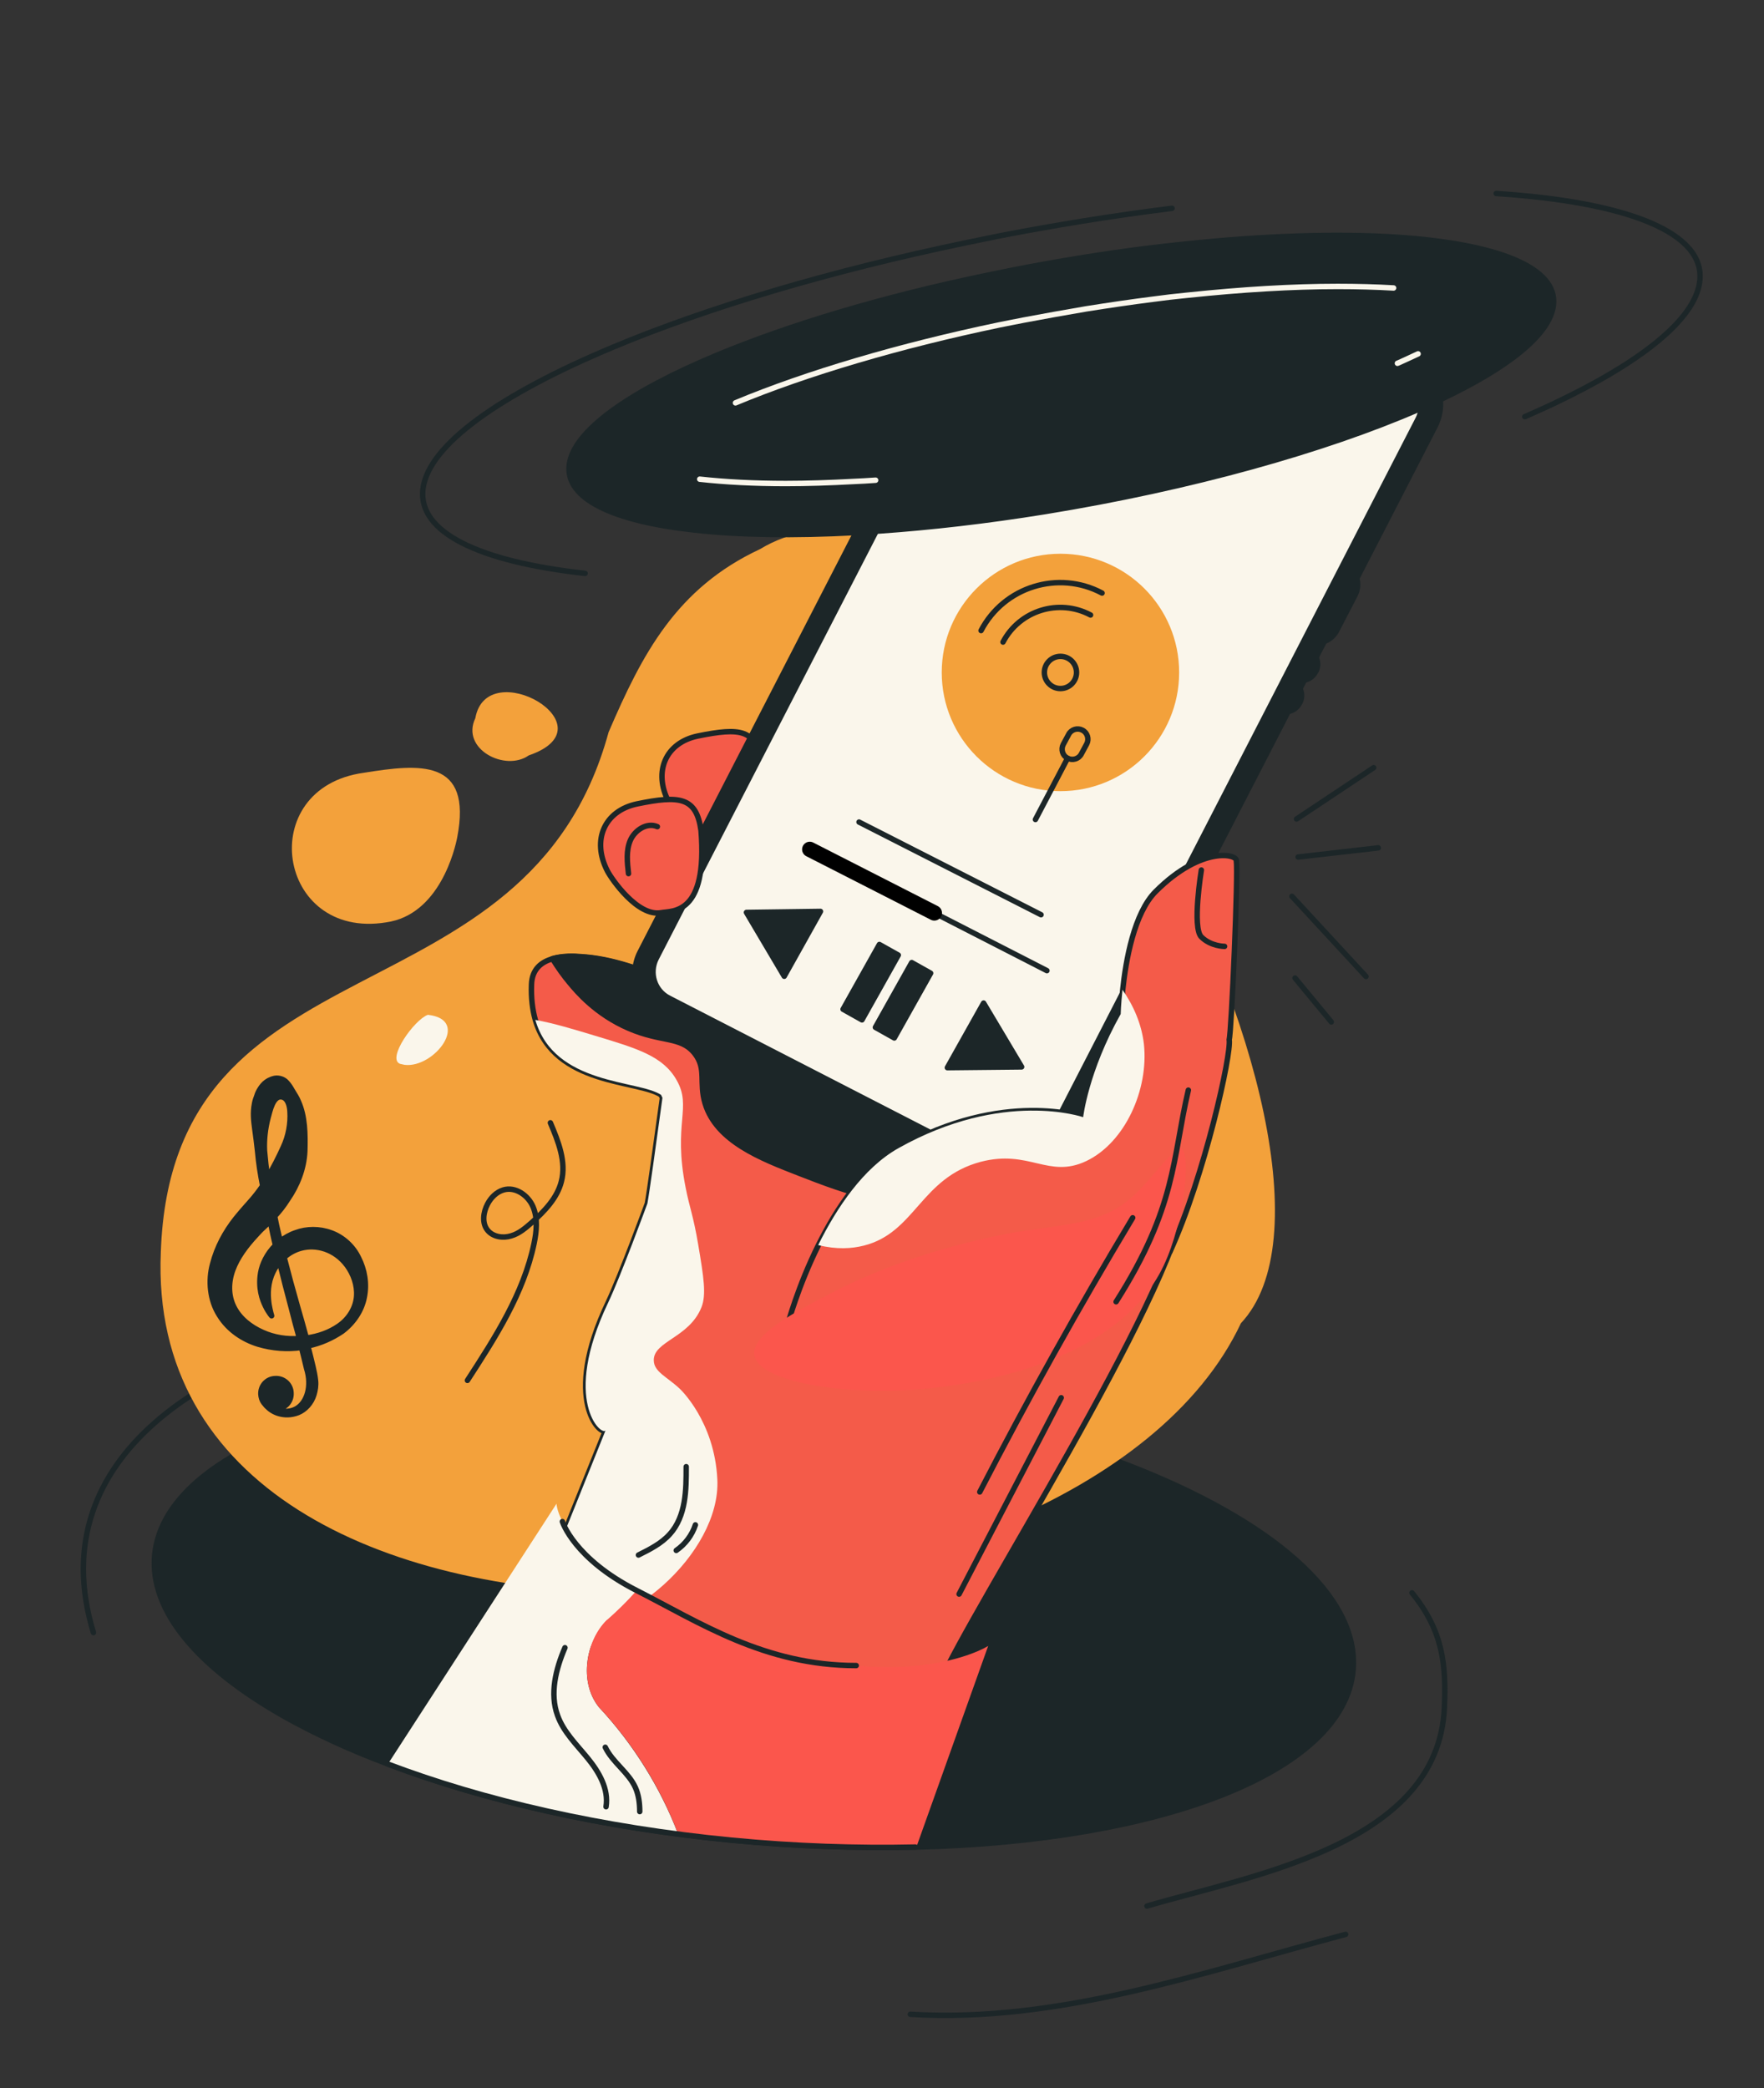 <?xml version="1.0" encoding="utf-8"?>
<!-- Generator: Adobe Illustrator 24.0.3, SVG Export Plug-In . SVG Version: 6.00 Build 0)  -->
<svg version="1.1" id="Layer_1" xmlns="http://www.w3.org/2000/svg" xmlns:xlink="http://www.w3.org/1999/xlink" x="0px" y="0px"
	 viewBox="0 0 691 818" style="enable-background:new 0 0 691 818;" xml:space="preserve">
<rect x="0" y="0" width="691" height="818" fill="#333333" stroke="none"/>
<style type="text/css">
	
		.st0{fill-rule:evenodd;clip-rule:evenodd;fill:#1C2628;stroke:#1C2628;stroke-width:2.13;stroke-linecap:round;stroke-linejoin:round;}
	.st1{fill:none;stroke:#1C2628;stroke-width:2.13;stroke-linecap:round;stroke-linejoin:round;}
	.st2{fill-rule:evenodd;clip-rule:evenodd;fill:#F3A13B;}
	.st3{fill-rule:evenodd;clip-rule:evenodd;fill:#FAF6EB;}
	
		.st4{fill-rule:evenodd;clip-rule:evenodd;fill:#F45B49;stroke:#1C2628;stroke-width:2.13;stroke-linecap:round;stroke-linejoin:round;}
	.st5{fill-rule:evenodd;clip-rule:evenodd;fill:#FB564C;}
	.st6{fill-rule:evenodd;clip-rule:evenodd;fill:#F7AA9A;}
	.st7{fill:#1C2628;stroke:#1C2628;stroke-width:2.13;stroke-linecap:round;stroke-linejoin:round;}
	.st8{fill:none;stroke:#FAF6EB;stroke-width:2.13;stroke-linecap:round;stroke-linejoin:round;}
	.st9{fill:#F3A13B;}
	.st10{fill:none;stroke:#000000;stroke-width:6;stroke-linecap:round;stroke-linejoin:round;}
	.st11{fill:#1C2628;stroke:#1C2628;stroke-width:2.13;stroke-linecap:round;stroke-linejoin:round;stroke-miterlimit:4;}
</style>
<g>
	<path class="st0" d="M530,654.6c-3.9,39.6-75.5,66.6-171,68.9c-0.1,0-0.3,0-0.4,0c-22.8,0.5-47-0.3-72-2.7
		c-50.8-4.9-97.2-15.6-134.6-29.8c-15.2-5.7-28.8-12-40.7-18.7c-33.6-19-52.8-41.2-50.7-63.3c4.4-45.1,96.6-73.8,212-68.4
		c10.3,0.5,20.8,1.2,31.4,2.3c51.8,5,99.1,16.1,136.8,30.6C497.5,595.2,532.9,625,530,654.6z"/>
	<path class="st1" d="M553.1,623.9c12.2,15,13.4,28.1,12.7,44.9c-2.3,54-75.6,65.7-116.5,77.8"/>
	<path class="st1" d="M145,520.5c-59,9.9-129.9,48.6-108.4,119"/>
	<path class="st1" d="M406.9,669.7c3.1-4.3,2.6-1.5-1-0.7c-12.9,2.9-25.8,6.3-38.6,9.7c-16.2,4.3-30,14.8-44.9,22.4"/>
	<g>
		<path class="st2" d="M486.1,518.3c59.4-63.3-93.6-360.4-188.4-303.2c-32.8,15.3-46.2,41.2-59.3,71.7
			C206.6,403.5,67.2,364.5,63,490.5C55.1,674.4,422.5,653.6,486.1,518.3z"/>
		<path class="st2" d="M142.5,302.7c21.8-3.5,42.6-5.7,36.6,25.3c-0.8,4.2-6.8,30.4-27.9,33.3C108.4,368.2,99.5,308.6,142.5,302.7z"
			/>
		<path class="st2" d="M207.1,295.9c-9.2,6.5-26.7-2.5-20.9-14.6C190.7,256,240.3,284.5,207.1,295.9z"/>
		<path class="st1" d="M215.6,439.8c3.1,7.3,6.3,15.3,4.3,23c-1.6,6.4-6.5,11.5-11.4,15.9c-2.5,2.2-5.1,4.5-8.3,5.4
			c-3.2,1-7.1,0.4-9.2-2.2c-2.3-2.8-1.7-7.1,0-10.3c1.3-2.5,3.5-4.7,6.2-5.5c4.7-1.4,9.7,2.1,11.6,6.6c1.9,4.5,1.4,9.6,0.4,14.4
			c-4.1,19.6-15.2,36.8-26.1,53.6"/>
		<path class="st3" d="M158.5,417.1c11.6,1.4,26.2-17.7,9.1-19.6c-5.3,1.9-16.2,17.2-10.9,19.2"/>
	</g>
	<g>
		<path class="st4" d="M273.3,288.3c-12.5,2.6-17.5,13.9-11.4,25.7c1.7,3.3,11.7,17.7,20.7,16.1c4.3-0.8,18,1.1,15.3-31.6
			C296.2,285.7,290,284.9,273.3,288.3z"/>
		<path class="st4" d="M462.7,477.7c-15.1,50.6-91.1,167-96.5,186.3l-0.8-3.3c-17.1,6-115.2,6.9-147.3-24c-3.2-3.1-5.7-6.4-7.5-10.2
			l26.6-66.2c-1.6,2.3-17.3-11.6,1-50c5-10.5,15.4-38.9,15.4-38.9c0.8-4.3,3.1-21,5.9-41.4c-0.4-0.7-0.5-1.1-0.5-1.1
			c-8.8-6-41.8-3.6-49.3-29.4c-1.1-3.9-1.7-8.5-1.5-13.9c0.2-6,3.9-8.8,8.1-10c4.1-1.2,8.7-1,11-0.8c12.4,0.7,24.5,5.3,36,10.1
			c0.8,0.3,1.5,0.7,2.3,1c3.9-28.1,7.6-52.5,8.8-53.8c2-2.2,3.9-4.4,5.8-6.5c6-6.6,12.1-11.6,22.4-7.8c6.7,2.4,13.2,5,19.4,8
			c13.1,6.3,25,14.3,34.5,26.2c9.4,11.7,17.9,24.3,24.3,37.8c5.8,12.2,9.6,25.5,12,38.7c1.7,9,2.9,18.4,2.3,27.6
			c-0.1,2.3-0.4,4.5-0.8,6.8c-1.8,10.1-4.3,20-7.1,29.8L462.7,477.7z"/>
		<path class="st3" d="M218.1,636.7c-3.2-3.1-5.7-6.4-7.5-10.2l26.6-66.2c-1.6,2.3-17.3-11.6,1-50c5-10.5,15.4-38.9,15.4-38.9
			c0.8-4.3,3.1-21,5.9-41.4c-0.4-0.7-0.5-1.1-0.5-1.1c-8.8-6-41.8-3.6-49.3-29.4c7.3,1.3,15.1,3.7,23.4,6.2c16.6,5,26.6,8,31.9,17.3
			c6.2,10.8-1.5,16.8,3.6,42.3c1.5,7.7,3,10.9,4.9,22.2c2.2,13,3.2,19.6,1.3,24.5c-4.8,12.1-18.9,13.3-18.7,20.9
			c0.1,4.5,5.1,6.3,10.2,11.1c0,0,13.6,12.6,14.7,35.5C282.4,608.4,244.2,641.8,218.1,636.7z"/>
		<path class="st0" d="M395.2,456.2c-6.5,5.5-13.6,9.8-21.3,12.2c-20.9,6.6-42.5-1.7-61-8.9c-14.6-5.7-32.2-12.4-36.7-27.3
			c-2.5-8.3,0.7-13.5-4.1-19.6c-5.5-6.8-12.8-4.2-25.8-9.8c-12.8-5.5-20.3-14.4-23.1-17.8c-2.2-2.6-4.6-5.9-6.8-9.5
			c4.1-1.2,8.7-1,11-0.8c12.4,0.7,24.5,5.3,36,10.1c0.8,0.3,1.5,0.7,2.3,1c3.9-28.1,7.6-52.5,8.8-53.8c2-2.2,3.9-4.4,5.8-6.5
			c13.4-0.9,27.7-0.8,41.9,0.2c13.1,6.3,25,14.3,34.5,26.2c9.4,11.7,17.9,24.3,24.3,37.8c5.8,12.2,9.6,25.5,12,38.7
			C394.6,437.6,395.9,447,395.2,456.2z"/>
		<path class="st3" d="M237.6,634.7c4.1-3.7,8.1-7.6,11.8-11.7c-31.1-18.8-31.4-34-31.4-34l-66,101.9
			c32.2,12.2,71.1,21.8,113.6,27.4c-6.9-18-17.5-35.1-31-49.6C226.6,658.7,229.6,642.7,237.6,634.7z"/>
		<path class="st5" d="M278.9,637.6c-12.1-5-21.7-9.9-29.5-14.6c-3.6,4.1-7.6,8-11.8,11.7c-8,8-11,24-3,34
			c13.6,14.5,24.2,31.6,31,49.6c6.9,0.9,13.9,1.7,21,2.4c24.9,2.4,49.1,3.3,72,2.7c0.1,0,0.3,0,0.4,0l28.1-78.7
			C387.1,644.8,351,667.4,278.9,637.6z"/>
		<path class="st6" d="M400.4,422c2.8-7.5-1.2-19.3-3.4-26.8c-12.3-41.2-47.1-61.9-82-82.1c-12.1-7-18.9-8.2-29.8,11.6
			c-5.8,10.5-9.6,36.3-1.7,43.5c23.5,21.1,52.6,37.7,68.6,64.3c2.4,4,14.6,40,14.6,40s7.8-9.1,17.4-17.4c8-7,10.3-7.5,11.5-9.2
			L400.4,422z"/>
		<g>
			<g>
				<path class="st7" d="M507.3,265.8c-2.9-1.5-4.1-5-2.6-8l0.2-0.3c1.5-2.9,5-4.1,8-2.6c2.9,1.5,4.1,5,2.6,8l-0.2,0.3
					C513.7,266.2,510.2,267.3,507.3,265.8z M511.7,257.3c-1.6-0.8-3.5-0.2-4.4,1.4l-0.2,0.3c-0.8,1.6-0.2,3.5,1.4,4.4
					c1.6,0.8,3.5,0.2,4.4-1.4l0.2-0.3C513.9,260,513.3,258.1,511.7,257.3z"/>
			</g>
			<g>
				<path class="st7" d="M501,278.1c-2.9-1.5-4.1-5-2.6-8l0.2-0.3c1.5-2.9,5-4.1,8-2.6s4.1,5,2.6,8l-0.2,0.3
					C507.4,278.5,503.9,279.6,501,278.1z M505.3,269.6c-1.6-0.8-3.5-0.2-4.4,1.4l-0.2,0.3c-0.8,1.6-0.2,3.5,1.4,4.4s3.5,0.2,4.4-1.4
					l0.2-0.3C507.6,272.3,507,270.4,505.3,269.6z"/>
			</g>
			<g>
				<path class="st7" d="M511.9,250.8c-4.3-2.2-5.9-7.5-3.8-11.7l7.3-14.1c2.2-4.3,7.4-5.9,11.7-3.8c4.3,2.2,5.9,7.5,3.8,11.7l0,0
					l-7.3,14.1C521.4,251.3,516.1,253,511.9,250.8z M525.9,223.6c-3-1.5-6.6-0.4-8.1,2.6l-7.3,14.1c-1.5,3-0.4,6.6,2.6,8.1
					c3,1.5,6.6,0.4,8.1-2.6l7.3-14.1C530,228.7,528.9,225.1,525.9,223.6z"/>
			</g>
			<path class="st0" d="M562.2,166.9L413,456.6c-4.5,8.8-15.3,12.2-24.1,7.7l-130.5-67.2c-8.8-4.5-12.2-15.3-7.7-24.1l84.6-164.4
				c3-0.2,6-0.4,9.1-0.6L258,375.9c-2.6,5.1-0.6,11.4,4.5,14.1L392,456.6c1.5,0.8,3.1,1.2,4.8,1.2c3.9,0,7.5-2.2,9.3-5.7
				l148.6-288.6c0.5-1,0.8-2,1-3c0.1,0,0.2-0.1,0.3-0.1c2.8-1.2,5.5-2.5,8.2-3.7C564.5,160,563.9,163.6,562.2,166.9z"/>
			<path class="st3" d="M555.6,160.5c-0.2,1-0.5,2-1,3L406.1,452.1c-1.8,3.5-5.4,5.7-9.3,5.7c-1.7,0-3.3-0.4-4.8-1.2L262.5,390
				c-5.1-2.6-7.1-8.9-4.5-14.1l86.4-167.8c20.1-1.4,42-3.9,64.9-7.6C466.7,191.1,519,176.4,555.6,160.5z"/>
			<path class="st0" d="M472.7,102.4c0,0-2.8,5.5-3,10.1c0,0.3,0,0.5,0,0.8c0.1,4.2,2.7,7.9,6.4,9.8l9.6,4.9
				c2.7,1.4,5.8,1.7,8.6,0.8c1.2-0.4,2.4-0.9,3.5-1.6c3.9-2.6,6.5-8,6.5-8L472.7,102.4z"/>
		</g>
		<path class="st4" d="M481.5,407.2c1,5.4-9.6,53.4-23.2,83.1l-149.7,28.4c0,0,3.9-14.7,12-31c7.2-14.5,17.6-30.2,31.5-38
			c41-23,72.3-12.1,72.3-12.1s2-17.8,14.7-40.4c0,0,0.1-3.8,0.7-9.5c1.2-11.4,4.4-30,12.9-38.5c18.2-18.2,32.6-14.6,31.6-11.8
			C485.1,341.2,482.4,404.5,481.5,407.2z"/>
		<path class="st4" d="M249.5,314.9c-12.7,2.7-17.8,14.1-11.6,26.2c1.7,3.3,11.9,18.1,21.1,16.4c4.3-0.8,18.3,1.1,15.6-32.2
			C272.8,312.3,266.4,311.4,249.5,314.9z"/>
	</g>
	<path class="st1" d="M358.6,723.5c-22.8,0.5-47-0.3-72-2.7c-50.8-4.9-97.2-15.6-134.6-29.8"/>
	<path class="st1" d="M220.3,596c0,0,4.5,14.5,29.1,27s50.1,29.4,86,29.4"/>
	<path class="st1" d="M470.6,340.8c0,0-3.7,22.6,0,26.2c3.7,3.7,9.1,3.7,9.1,3.7"/>
	<path class="st3" d="M425.5,454.8c-14.8,7-22.3-4.7-41.4,0.3c-23.5,6.3-25.5,27.7-45.7,32.8c-4.7,1.2-10.6,1.6-17.9-0.2
		c7.2-14.5,17.6-30.2,31.5-38c41-23,72.3-12.1,72.3-12.1s2-17.8,14.7-40.4c0,0,0.1-3.8,0.7-9.5c4.4,6.3,7.5,13.5,8.4,21.3
		C450,426.7,440.8,447.5,425.5,454.8z"/>
	<path class="st5" d="M295.5,530.8c-1.3-8,16.2-17.1,30.9-24.7c32.5-16.8,67.6-22.8,72.4-23.6c19.9-3.2,33.1-3,45.3-14.2
		c7.4-6.7,15.9-19.4,18.5-18.5c4.2,1.5,1.4,28.6-6.7,45.8c-18.6,39.7-78.3,46.6-89.1,47.9C335.6,547.4,297.3,542.1,295.5,530.8z"/>
	<line class="st1" x1="538.1" y1="300.7" x2="507.9" y2="320.8"/>
	<line class="st1" x1="539.9" y1="332.1" x2="508.5" y2="335.7"/>
	<line class="st1" x1="506.1" y1="351.1" x2="535.1" y2="382.5"/>
	<line class="st1" x1="507.3" y1="383.1" x2="521.5" y2="400.3"/>
	<path class="st1" d="M221.3,645.4c-3.6,8.4-6,18-2.9,26.5c2.3,6.5,7.5,11.5,11.9,16.9s8.2,12,7.1,18.9"/>
	<path class="st1" d="M237.1,684.4c2.9,6,9.1,9.8,11.8,15.8c1.3,2.9,1.7,6.2,1.7,9.4"/>
	<path class="st1" d="M268.8,574.5c0,4.6,0,9.3-0.8,13.9s-2.5,9.1-5.6,12.5c-3.3,3.7-7.9,6-12.3,8.2"/>
	<path class="st1" d="M272.4,597.3c-1.3,4-4,7.6-7.5,10"/>
	<path class="st1" d="M246.2,342.2c-0.5-4.4-1-9,0.7-13s6.5-7.2,10.6-5.4"/>
	<path class="st1" d="M443.7,477c-21.1,35.1-41.1,71-59.9,107.4"/>
	<line class="st1" x1="415.7" y1="547.5" x2="375.7" y2="624.4"/>
	<path class="st1" d="M465.5,427c-6.3,26.9-4.6,45.6-28.3,82.9"/>
	<path class="st0" d="M608.5,119.7c-1.5,11.5-17.9,24.4-44.4,36.9c-2.6,1.2-5.4,2.5-8.2,3.7c-0.1,0-0.2,0.1-0.3,0.1
		c-36.6,15.9-89,30.7-146.3,40c-22.9,3.7-44.8,6.2-64.9,7.6c-3.1,0.2-6.1,0.4-9.1,0.6c-24.3,1.3-45.8,1-63.4-1
		c-31.9-3.5-50.6-12.3-48.9-25.6c1.7-13.2,23.4-28.5,57.4-42.7c28.5-11.9,65.6-23.1,106.9-31.6c3.3-0.7,6.5-1.3,9.8-2
		c8.2-1.6,16.6-3.1,25.1-4.5c9.2-1.5,18.2-2.8,26.9-3.9c4.8-0.6,9.5-1.1,14.1-1.6l0,0c31.9-3.4,60.5-4.3,83.8-2.8
		C586.5,95.5,610.4,104.8,608.5,119.7z"/>
	<path class="st8" d="M343,188.1c-3,0.2-5.9,0.4-8.8,0.5c-9.2,0.5-18.1,0.8-26.4,0.8c-12.4,0-23.7-0.6-33.7-1.7"/>
	<path class="st8" d="M555.5,138.6c-2.5,1.2-5,2.3-7.6,3.5l-0.5,0.2"/>
	<path class="st8" d="M288.1,157.8c27.8-11.6,64.4-22.4,103.2-30.5c3.2-0.6,6.3-1.3,9.6-1.9c8-1.5,16.2-3,24.5-4.4
		c8.8-1.4,17.6-2.7,26.3-3.8c4.4-0.6,8.7-1.1,12.8-1.5l1-0.1c21-2.2,40.6-3.4,58.5-3.4c7.7,0,15.1,0.2,21.9,0.6"/>
	<path class="st1" d="M586.1,75.8c51.2,3.3,82.3,15.3,79.7,34.6c-1.9,14.9-23.3,31.7-57.6,47.9c-3.4,1.6-7,3.2-10.6,4.8
		c-0.1,0.1-0.2,0.1-0.3,0.1"/>
	<path class="st1" d="M229.2,224.6c-41.4-4.6-65.7-16-63.5-33.2s30.4-37,74.4-55.4c37-15.5,85.2-29.9,138.7-41
		c4.2-0.9,8.5-1.7,12.7-2.6c10.7-2.1,21.6-4,32.6-5.8c11.9-1.9,23.6-3.6,35-5"/>
	<path class="st1" d="M527.1,757.7C471,772.6,414.6,792.5,356.6,789"/>
</g>
<g>
	<circle class="st9" cx="415.4" cy="263.4" r="46.5"/>
	<path class="st1" d="M384.3,247c9-17.2,30.3-23.8,47.4-14.7"/>
	<path class="st1" d="M392.9,251.5c6.5-12.4,21.9-17.2,34.3-10.6"/>
	<circle class="st1" cx="415.4" cy="263.4" r="6.3"/>
	<line class="st1" x1="418.2" y1="297" x2="405.6" y2="321"/>
	<path class="st1" d="M418.2,297L418.2,297c-2-1-2.7-3.5-1.7-5.4l2.1-3.9c1-2,3.5-2.7,5.4-1.7l0,0c2,1,2.7,3.5,1.7,5.4l-2.1,3.9
		C422.6,297.3,420.1,298,418.2,297z"/>
</g>
<line class="st1" x1="336.5" y1="322" x2="407.8" y2="358.3"/>
<line class="st1" x1="366" y1="357.6" x2="410.1" y2="380.2"/>
<line class="st10" x1="317.2" y1="332.7" x2="366" y2="357.6"/>
<path class="st7" d="M129.7,482.9c-4.6-1.7-9.6-1.6-13.7-0.1c-2.4,0.8-4.5,2-6.2,3.4c-0.3-1.1-0.5-2.2-0.8-3.3
	c-0.5-2.1-1-4.3-1.4-6.5c1.9-2,3.6-4.2,5.1-6.6c3.8-5.5,6.4-12.1,6.7-18.9c0.2-6.7,0.1-13.6-2.5-19.4c-0.6-1.5-1.3-2.5-2.5-4.5
	c-0.4-0.7-1.2-2.1-2.2-3.1c-1-1.1-2.8-1.8-4.6-1.5c-3.6,0.8-5.1,3.1-6.1,4.8c-0.5,0.9-0.8,1.7-1.1,2.7c-0.2,0.5-0.3,0.8-0.4,1.2
	l-0.1,0.3c-0.1,0.3-0.1,0.3-0.1,0.4l-0.1,0.6c-0.7,3.5-0.3,6.7,0.1,9.7s0.8,5.9,1.1,8.8c0.4,4.6,1.1,9.1,2,13.6
	c-1.4,2-2.9,4-4.5,5.8l-3,3.4c-1,1.1-2,2.4-3.1,3.7c-4.1,5.2-7.3,11.1-9,17.7c-1.8,6.5-1.1,14.2,2.6,20c3.6,5.9,9.4,9.6,15.2,11.4
	c5.7,1.7,11.5,2.1,17,1.3c0.7,2.8,1.4,5.6,2,8.2c2.2,6.9,0.2,13.4-4,15.8c-3.1,1.7-6.3,1.1-8.4,0c0.2,0,0.4,0,0.7,0
	c3.3-0.1,5.8-2.9,5.6-6.2c-0.1-3.3-2.9-5.8-6.2-5.6c-3.3,0.1-5.8,2.9-5.6,6.2c0,0.3,0.1,0.5,0.1,0.8l0,0l0,0
	c0.2,1.2,0.8,2.3,1.6,3.1c0.2,0.3,0.4,0.5,0.7,0.8c1.1,1.1,2.6,2.2,4.7,2.8s4.7,0.7,7.5-0.4c2.7-1.1,5.2-3.7,6.2-7.1
	c0.5-1.7,0.8-3.5,0.6-5.4c-0.2-2-0.6-3.7-1-5.5c-0.6-2.6-1.3-5.3-2-8.1c4.9-1,9.4-3,13.4-5.7c4.4-3.3,7.7-8.1,8.7-13.4
	c1.1-5.3,0.1-10.8-2.2-15.3C138.4,488.3,134.4,484.6,129.7,482.9z M105,437.8c0.7-2.4,1.9-9,5.6-8.1c2.3,0.6,2.9,3.7,3,5.7
	c0.3,4.7-0.6,9.6-2.6,13.9c-1.9,4.2-3.9,8.1-6.2,12c-0.5-3.5-0.9-7-1.2-10.6C103.4,446.4,103.9,442,105,437.8z M102.9,521.9
	c-4.8-2.1-9.1-5.5-11.3-10c-2.2-4.4-2.2-9.6-0.4-14.5c1.8-4.9,5.2-9.4,8.9-13.4c0.9-1,1.8-2,3-3.1l1.6-1.5c0.4-0.4,0.7-0.7,1.1-1.1
	c0.4,1.7,0.8,3.4,1.1,5.1c0.3,1.5,0.7,2.9,1,4.4c-3.3,3.3-5.2,7.3-5.8,10.8c-1,5.9,0.6,10.4,1.9,13c0.6,1.3,1.3,2.3,1.7,2.9
	c0.4,0.6,0.7,0.9,0.7,0.9s-0.5-1.5-1-4.3c-0.4-2.7-0.8-6.9,0.9-11.4c0.7-1.8,1.7-3.7,3.2-5.4c1.5,6.1,3,12.1,4.5,17.6
	c1.1,4.3,2.2,8.5,3.3,12.4C112.4,524.7,107.3,523.9,102.9,521.9z M139.7,507.7c-0.3,4.5-2.9,8.9-7,11.7c-3.6,2.5-8,4.1-12.7,4.7
	c-1.1-4.1-2.3-8.3-3.6-12.8c-1.7-5.9-3.4-12.2-5.1-18.8c1.8-1.6,4-2.9,6.6-3.6c5.9-1.6,13.3,0.3,18.1,6.8
	C138.4,499,140,503.3,139.7,507.7z"/>
<g>
	<g>
		<polygon class="st7" points="307.2,382.4 292.4,357.4 321.4,357 		"/>
		<polygon class="st7" points="371.1,418.2 400.2,417.9 385.3,392.9 		"/>
	</g>
	<g>
		
			<rect x="326.7" y="380.6" transform="matrix(0.489 -0.872 0.872 0.489 -161.394 494.098)" class="st11" width="29.1" height="8.5"/>
		
			<rect x="339.3" y="387.7" transform="matrix(0.489 -0.872 0.872 0.489 -161.084 508.698)" class="st11" width="29.1" height="8.5"/>
	</g>
</g>
</svg>
